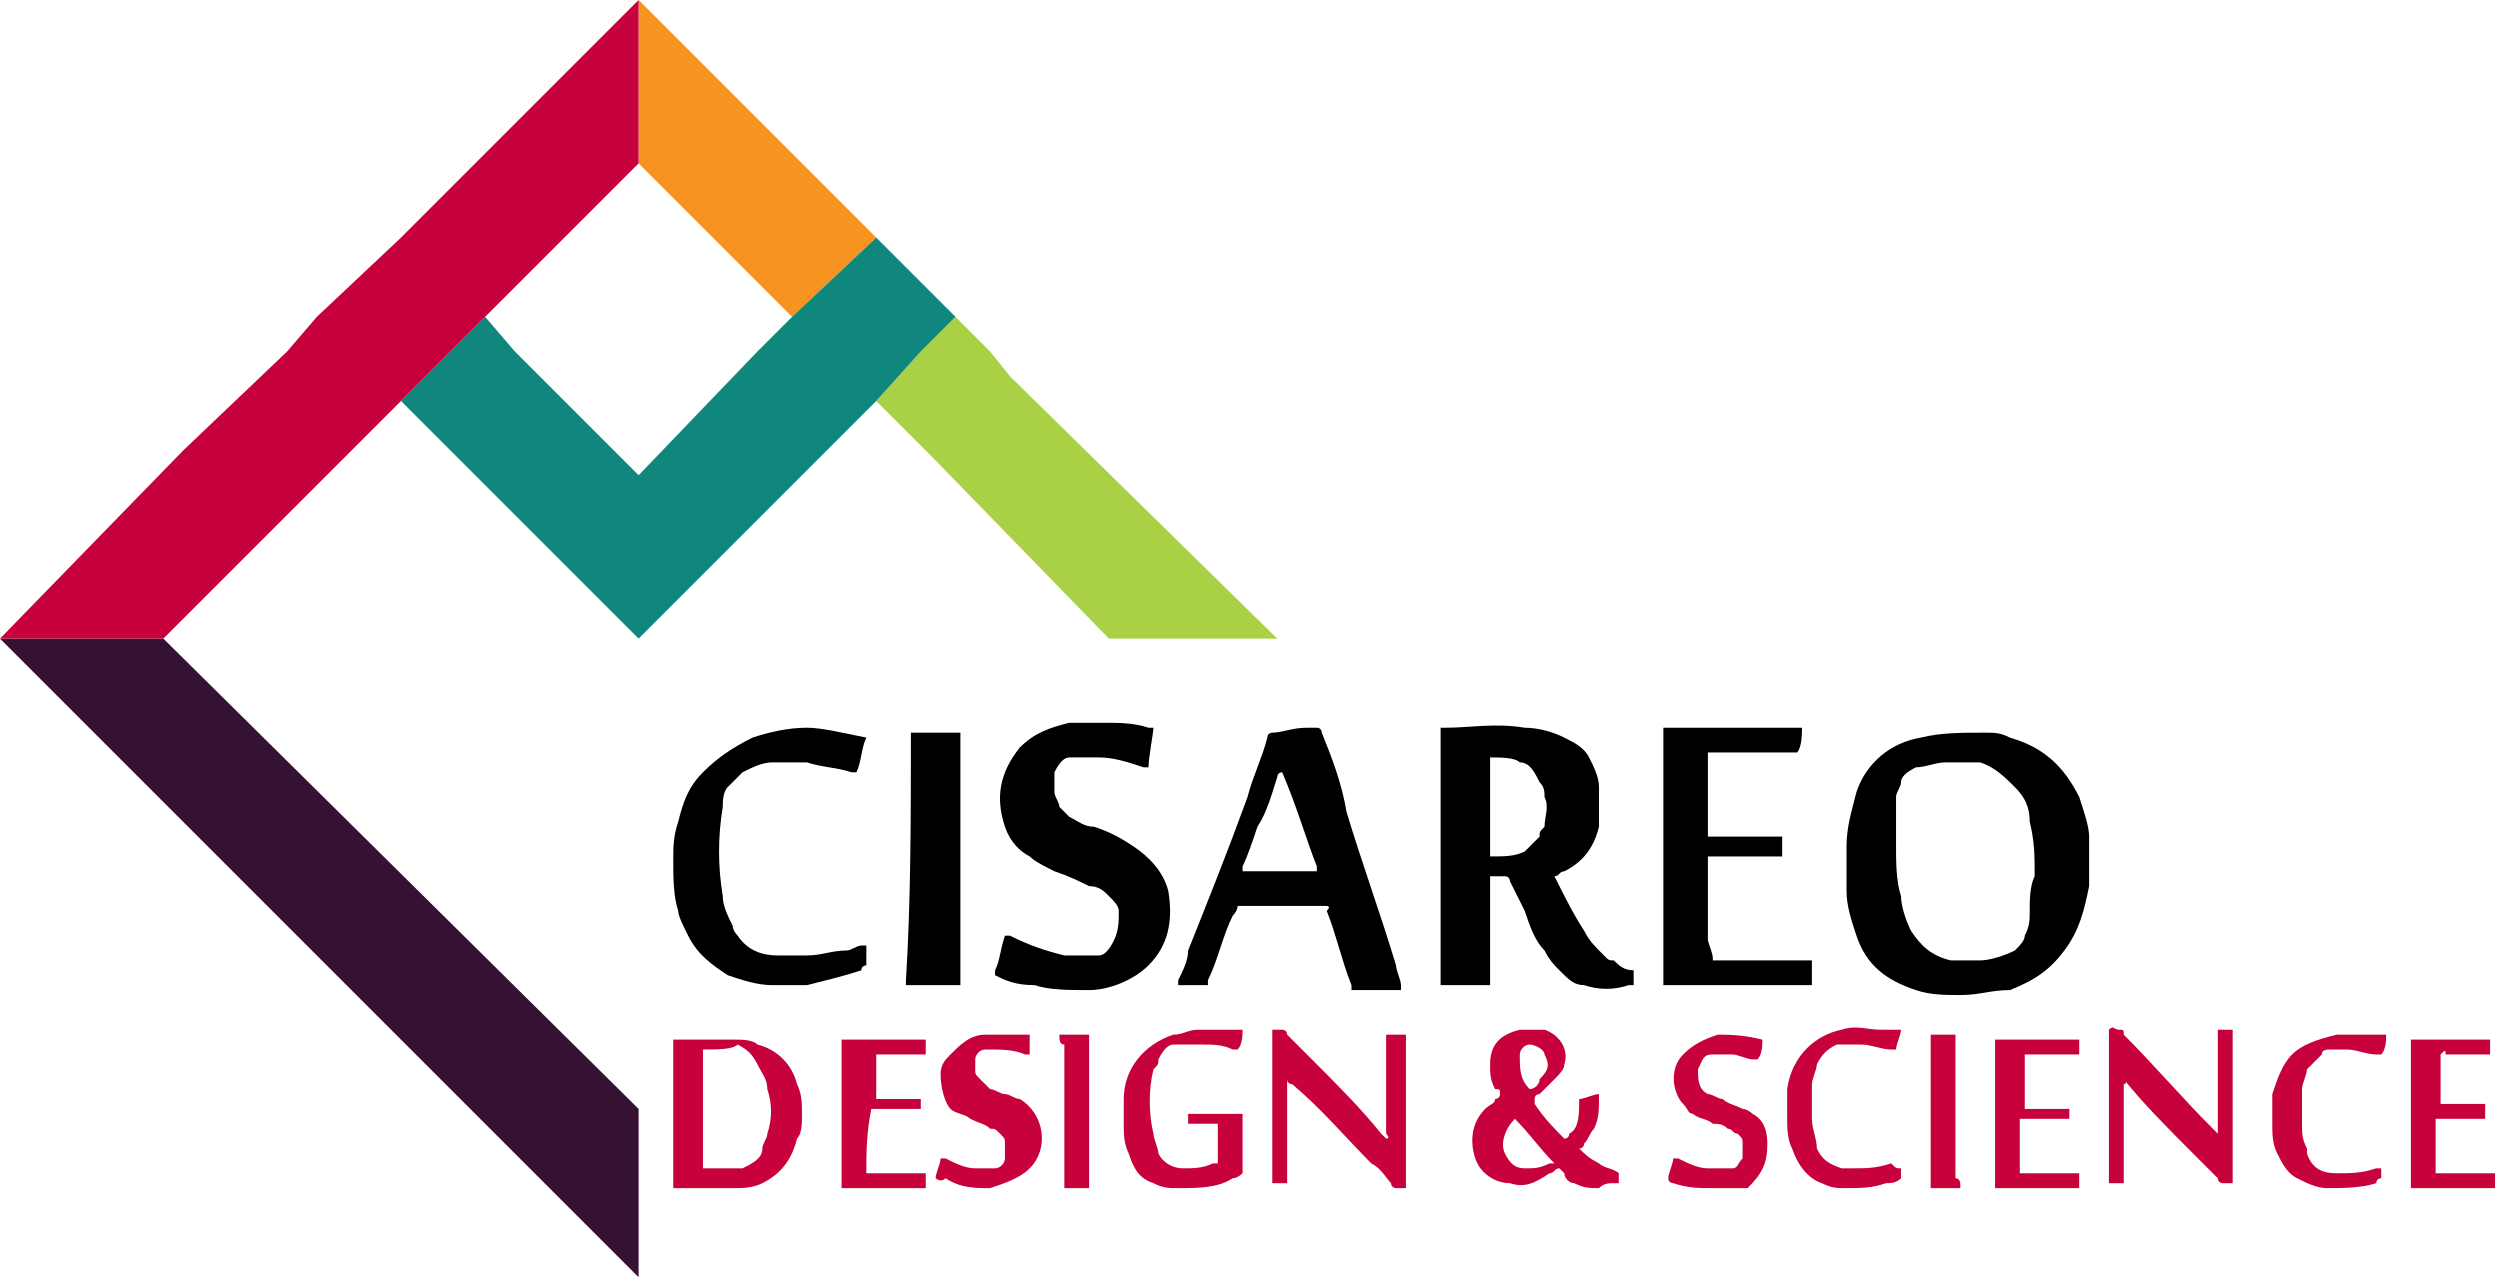<?xml version="1.0" encoding="utf-8"?>
<!-- Generator: Adobe Illustrator 21.0.0, SVG Export Plug-In . SVG Version: 6.00 Build 0)  -->
<svg version="1.1" id="Layer_1" xmlns="http://www.w3.org/2000/svg" xmlns:xlink="http://www.w3.org/1999/xlink" x="0px" y="0px"
	 viewBox="0 0 50.5 25.8" style="enable-background:new 0 0 50.5 25.8;" xml:space="preserve">
<style type="text/css">
	.st0{fill:#351134;}
	.st1{fill:#F79421;}
	.st2{fill:none;}
	.st3{fill:#AAD046;}
	.st4{fill:#10877C;}
	.st5{fill:#C7013B;}
</style>
<g>
	<g>
		<polygon class="st0" points="3.3,12.9 0,12.9 12.9,25.8 12.9,22.4 		"/>
		<polygon class="st1" points="16,6.4 17.7,4.8 12.9,0 12.9,3.3 		"/>
		<polygon class="st2" points="20.9,7.1 20,7.1 20.4,7.6 		"/>
		<polygon class="st3" points="20.4,7.6 20,7.1 19.3,6.4 18.6,7.1 17.7,8.1 18.8,9.2 22.4,12.9 25.8,12.9 		"/>
		<polygon class="st4" points="17.7,4.8 16,6.4 15.3,7.1 12.9,9.6 11.3,8 10.4,7.1 9.8,6.4 9.1,7.1 8.1,8.1 11.3,11.3 12.9,12.9 
			17.7,8.1 18.6,7.1 19.3,6.4 		"/>
		<polygon class="st5" points="8.1,4.8 6.4,6.4 5.8,7.1 3.7,9.1 0,12.9 3.3,12.9 5.4,10.8 8.1,8.1 9.1,7.1 9.8,6.4 12.9,3.3 12.9,0 
					"/>
	</g>
	<g>
		<path d="M33,19.6c0,0.1,0,0.2,0,0.3c0,0-0.1,0-0.1,0c-0.3,0.1-0.6,0.1-0.9,0c-0.2,0-0.3-0.1-0.5-0.3c-0.1-0.1-0.2-0.2-0.3-0.4
			c-0.2-0.2-0.3-0.5-0.4-0.8c-0.1-0.2-0.2-0.4-0.3-0.6c0,0,0-0.1-0.1-0.1c-0.1,0-0.1,0-0.2,0c0,0-0.1,0-0.1,0c0,0.1,0,0.1,0,0.2
			c0,0.6,0,1.2,0,1.8c0,0.1,0,0.1,0,0.2c0,0,0,0-0.1,0c-0.3,0-0.6,0-0.9,0c0,0,0,0,0,0c0,0,0,0,0-0.1c0,0,0-0.1,0-0.1
			c0-1.6,0-3.2,0-4.8c0-0.1,0-0.1,0-0.2c0,0,0.1,0,0.1,0c0.5,0,1-0.1,1.6,0c0.3,0,0.6,0.1,0.8,0.2c0.2,0.1,0.4,0.2,0.5,0.4
			c0.1,0.2,0.2,0.4,0.2,0.6c0,0.3,0,0.5,0,0.8c-0.1,0.4-0.3,0.7-0.7,0.9c-0.1,0-0.1,0.1-0.2,0.1c0,0,0,0,0,0
			c0.2,0.4,0.4,0.8,0.6,1.1c0.1,0.2,0.2,0.3,0.4,0.5c0.1,0.1,0.1,0.1,0.2,0.1C32.7,19.5,32.8,19.6,33,19.6C33,19.6,33,19.6,33,19.6z
			 M30.1,15.3c0,0.1,0,0.1,0,0.1c0,0.6,0,1.2,0,1.8c0,0,0,0.1,0,0.1c0,0,0,0,0,0c0.3,0,0.5,0,0.7-0.1c0.1-0.1,0.2-0.2,0.3-0.3
			c0-0.1,0-0.1,0.1-0.2c0-0.2,0.1-0.4,0-0.6c0-0.1,0-0.2-0.1-0.3c-0.1-0.2-0.2-0.4-0.4-0.4C30.6,15.3,30.3,15.3,30.1,15.3z"/>
		<path d="M39.6,20.1c-0.3,0-0.6,0-0.9-0.1c-0.6-0.2-1-0.5-1.2-1.1c-0.1-0.3-0.2-0.6-0.2-0.9c0-0.3,0-0.6,0-0.9
			c0-0.4,0.1-0.7,0.2-1.1c0.2-0.6,0.7-1,1.3-1.1c0.4-0.1,0.8-0.1,1.3-0.1c0.2,0,0.3,0,0.5,0.1c0.7,0.2,1.1,0.6,1.4,1.2
			c0.1,0.3,0.2,0.6,0.2,0.8c0,0.3,0,0.7,0,1c-0.1,0.5-0.2,0.9-0.5,1.3c-0.3,0.4-0.6,0.6-1.1,0.8C40.2,20,40,20.1,39.6,20.1z
			 M38.3,17.1c0,0.3,0,0.7,0.1,1c0,0.2,0.1,0.5,0.2,0.7c0.2,0.3,0.4,0.5,0.8,0.6c0.2,0,0.4,0,0.6,0c0.2,0,0.5-0.1,0.7-0.2
			c0.1-0.1,0.2-0.2,0.2-0.3c0.1-0.2,0.1-0.3,0.1-0.5c0-0.2,0-0.5,0.1-0.7c0-0.4,0-0.7-0.1-1.1c0-0.3-0.1-0.5-0.3-0.7
			c-0.2-0.2-0.4-0.4-0.7-0.5c-0.2,0-0.5,0-0.7,0c-0.2,0-0.4,0.1-0.6,0.1c-0.2,0.1-0.3,0.2-0.3,0.3c0,0.1-0.1,0.2-0.1,0.3
			C38.3,16.5,38.3,16.8,38.3,17.1z"/>
		<path d="M26.8,18.3c-0.6,0-1.2,0-1.8,0c0,0.1-0.1,0.2-0.1,0.2c-0.2,0.4-0.3,0.9-0.5,1.3c0,0,0,0.1,0,0.1c-0.1,0-0.5,0-0.6,0
			c0-0.1,0-0.1,0-0.1c0.1-0.2,0.2-0.4,0.2-0.6c0.4-1,0.8-2,1.2-3.1c0.1-0.4,0.3-0.8,0.4-1.2c0,0,0,0,0,0c0-0.1,0.1-0.1,0.1-0.1
			c0.2,0,0.4-0.1,0.7-0.1c0.1,0,0.1,0,0.2,0c0.1,0,0.1,0.1,0.1,0.1c0.2,0.5,0.4,1,0.5,1.6c0.3,1,0.7,2.1,1,3.1
			c0,0.1,0.1,0.3,0.1,0.4c0,0,0,0,0,0.1c0,0,0,0-0.1,0c-0.3,0-0.6,0-0.9,0c0,0,0,0,0,0c0,0,0-0.1,0-0.1c-0.2-0.5-0.3-1-0.5-1.5
			C26.9,18.3,26.8,18.3,26.8,18.3z M25.9,15.6c-0.1,0-0.1,0.1-0.1,0.1c-0.1,0.3-0.2,0.7-0.4,1c-0.1,0.3-0.2,0.6-0.3,0.8
			c0,0,0,0.1,0,0.1c0,0,0,0,0.1,0c0.5,0,0.9,0,1.4,0c0,0,0,0,0,0c0,0,0,0,0,0c0,0,0,0,0-0.1C26.4,17,26.2,16.3,25.9,15.6z"/>
		<path d="M20.1,19.7c0,0,0-0.1,0-0.1c0.1-0.2,0.1-0.4,0.2-0.7c0,0,0.1,0,0.1,0c0.4,0.2,0.7,0.3,1.1,0.4c0.2,0,0.5,0,0.7,0
			c0.1,0,0.2-0.1,0.3-0.3c0.1-0.2,0.1-0.4,0.1-0.6c0-0.1-0.1-0.2-0.2-0.3c-0.1-0.1-0.2-0.2-0.4-0.2c-0.2-0.1-0.4-0.2-0.7-0.3
			c-0.2-0.1-0.4-0.2-0.5-0.3c-0.2-0.1-0.4-0.3-0.5-0.6c-0.2-0.6-0.1-1.1,0.3-1.6c0.3-0.3,0.6-0.4,1-0.5c0.2,0,0.4,0,0.7,0
			c0.3,0,0.6,0,0.9,0.1c0,0,0,0,0.1,0c0,0.1-0.1,0.6-0.1,0.8c0,0,0,0-0.1,0c-0.3-0.1-0.6-0.2-0.9-0.2c-0.2,0-0.4,0-0.5,0
			c0,0-0.1,0-0.1,0c-0.1,0-0.2,0.1-0.3,0.3c0,0.1,0,0.2,0,0.4c0,0.1,0.1,0.2,0.1,0.3c0.1,0.1,0.1,0.1,0.2,0.2
			c0.2,0.1,0.3,0.2,0.5,0.2c0.3,0.1,0.5,0.2,0.8,0.4c0.3,0.2,0.6,0.5,0.7,0.9c0.1,0.6,0,1.1-0.4,1.5c-0.3,0.3-0.8,0.5-1.2,0.5
			c-0.4,0-0.8,0-1.1-0.1C20.5,19.9,20.3,19.8,20.1,19.7z"/>
		<path d="M34.6,19.4c0.1,0,0.1,0,0.2,0c0.5,0,1,0,1.5,0c0.1,0,0.2,0,0.3,0c0,0,0,0,0,0c0,0.1,0,0.4,0,0.5c0,0-0.1,0-0.1,0
			c-0.1,0-0.2,0-0.3,0c-0.8,0-1.6,0-2.4,0c-0.1,0-0.1,0-0.2,0c0,0,0-0.1,0-0.1c0,0,0-0.1,0-0.1c0-1.6,0-3.2,0-4.8c0-0.1,0-0.1,0-0.2
			c0,0,0.1,0,0.1,0c0.9,0,1.7,0,2.6,0c0,0,0.1,0,0.1,0c0,0.1,0,0.4-0.1,0.5c-0.6,0-1.2,0-1.8,0c0,0,0,0.1,0,0.1c0,0.5,0,1,0,1.5
			c0,0,0,0.1,0,0.1c0.1,0,0.2,0,0.3,0c0.1,0,0.2,0,0.3,0c0.1,0,0.2,0,0.3,0c0.1,0,0.2,0,0.3,0c0.1,0,0.2,0,0.3,0c0,0.2,0,0.3,0,0.4
			c-0.1,0-0.2,0-0.3,0c-0.1,0-0.2,0-0.3,0c-0.1,0-0.2,0-0.3,0c-0.1,0-0.2,0-0.3,0c-0.1,0-0.2,0-0.3,0c0,0.1,0,0.1,0,0.2
			c0,0.3,0,0.6,0,0.9c0,0.2,0,0.4,0,0.6C34.6,19.3,34.6,19.3,34.6,19.4z"/>
		<path d="M17.5,14.9c-0.1,0.2-0.1,0.5-0.2,0.7c0,0-0.1,0-0.1,0c-0.3-0.1-0.6-0.1-0.9-0.2c-0.2,0-0.4,0-0.7,0
			c-0.2,0-0.4,0.1-0.6,0.2c-0.1,0.1-0.2,0.2-0.3,0.3c-0.1,0.1-0.1,0.3-0.1,0.4c-0.1,0.6-0.1,1.2,0,1.8c0,0.2,0.1,0.4,0.2,0.6
			c0,0.1,0.1,0.2,0.1,0.2c0.2,0.3,0.5,0.4,0.8,0.4c0.2,0,0.4,0,0.6,0c0.3,0,0.5-0.1,0.8-0.1c0.1,0,0.2-0.1,0.3-0.1c0,0,0.1,0,0.1,0
			c0,0.1,0,0.3,0,0.4c0,0-0.1,0-0.1,0.1c-0.3,0.1-0.7,0.2-1.1,0.3c-0.2,0-0.5,0-0.7,0c-0.3,0-0.6-0.1-0.9-0.2
			c-0.3-0.2-0.6-0.4-0.8-0.8c-0.1-0.2-0.2-0.4-0.2-0.5c-0.1-0.3-0.1-0.7-0.1-1c0-0.3,0-0.5,0.1-0.8c0.1-0.4,0.2-0.7,0.5-1
			c0.3-0.3,0.6-0.5,1-0.7c0.3-0.1,0.7-0.2,1.1-0.2C16.6,14.7,17,14.8,17.5,14.9C17.5,14.9,17.5,14.9,17.5,14.9z"/>
		<path d="M18.4,14.8C18.5,14.8,18.5,14.8,18.4,14.8c0.4,0,0.7,0,1,0c0,0,0,0.1,0,0.1c0,0,0,0.1,0,0.1c0,1.6,0,3.2,0,4.7
			c0,0.1,0,0.1,0,0.2c0,0-0.1,0-0.1,0c-0.3,0-0.6,0-0.9,0c0,0,0,0-0.1,0c0,0,0,0,0-0.1C18.4,18.2,18.4,16.5,18.4,14.8z"/>
		<path class="st5" d="M31.9,22.2c0.1,0,0.3-0.1,0.4-0.1c0,0,0,0.1,0,0.1c0,0.2,0,0.4-0.1,0.6c-0.1,0.1-0.1,0.2-0.2,0.3
			c0,0,0,0.1-0.1,0.1c0.1,0.1,0.2,0.2,0.4,0.3c0.1,0.1,0.3,0.1,0.4,0.2c0,0.1,0,0.1,0,0.2c0,0-0.1,0-0.1,0c-0.1,0-0.2,0-0.3,0.1
			c-0.2,0-0.3,0-0.5-0.1c-0.1,0-0.2-0.1-0.2-0.2c0,0-0.1-0.1-0.1-0.1c-0.1,0-0.1,0.1-0.2,0.1c-0.3,0.2-0.5,0.3-0.8,0.2
			c-0.3,0-0.6-0.2-0.7-0.5c-0.1-0.3-0.1-0.7,0.2-1c0.1-0.1,0.2-0.1,0.2-0.2c0,0,0.1,0,0.1-0.1c0-0.1,0-0.1-0.1-0.1
			c-0.1-0.2-0.1-0.3-0.1-0.5c0-0.4,0.2-0.6,0.6-0.7c0.2,0,0.3,0,0.5,0c0.3,0.1,0.5,0.4,0.4,0.7c0,0.1-0.1,0.2-0.2,0.3
			c-0.1,0.1-0.2,0.2-0.3,0.3c0,0-0.1,0-0.1,0.1c0,0,0,0,0,0.1c0.2,0.3,0.4,0.5,0.6,0.7c0,0,0,0,0,0c0,0,0.1,0,0.1-0.1
			C31.9,22.8,31.9,22.5,31.9,22.2C31.9,22.3,31.9,22.2,31.9,22.2C31.9,22.2,31.9,22.2,31.9,22.2z M30.6,22.6
			C30.6,22.6,30.6,22.6,30.6,22.6C30.6,22.6,30.6,22.6,30.6,22.6c-0.2,0.2-0.3,0.5-0.2,0.7c0.1,0.2,0.2,0.3,0.4,0.3
			c0.2,0,0.3,0,0.5-0.1c0,0,0,0,0.1,0c0,0,0,0,0,0C31.1,23.2,30.9,22.9,30.6,22.6C30.6,22.6,30.6,22.6,30.6,22.6z M30.9,22
			c0.1,0,0.2-0.1,0.2-0.2c0.2-0.2,0.2-0.3,0.1-0.5c0-0.1-0.2-0.2-0.3-0.2c-0.1,0-0.2,0.1-0.2,0.2C30.7,21.6,30.7,21.8,30.9,22z"/>
		<path class="st5" d="M13.6,24c0-0.1,0-2.9,0-3c0,0,0.1,0,0.1,0c0.4,0,0.7,0,1.1,0c0.2,0,0.4,0,0.5,0.1c0.4,0.1,0.7,0.4,0.8,0.8
			c0.1,0.2,0.1,0.4,0.1,0.6c0,0.2,0,0.4-0.1,0.5c-0.1,0.4-0.3,0.7-0.7,0.9C15.2,24,15,24,14.8,24c-0.3,0-0.5,0-0.8,0
			c-0.1,0-0.2,0-0.3,0C13.7,24,13.7,24,13.6,24z M14.2,21.2c0,0.1,0,0.1,0,0.2c0,0.5,0,0.9,0,1.4c0,0.2,0,0.5,0,0.7c0,0,0,0.1,0,0.1
			c0,0,0,0,0,0c0.3,0,0.5,0,0.8,0c0.2-0.1,0.4-0.2,0.4-0.4c0-0.1,0.1-0.2,0.1-0.3c0.1-0.3,0.1-0.6,0-0.9c0-0.2-0.1-0.3-0.2-0.5
			c-0.1-0.2-0.2-0.3-0.4-0.4C14.8,21.2,14.5,21.2,14.2,21.2C14.3,21.2,14.2,21.2,14.2,21.2z"/>
		<path class="st5" d="M42.9,21.9c0,0.2,0,0.4,0,0.5c0,0.2,0,0.4,0,0.5c0,0.2,0,0.3,0,0.5c0,0.2,0,0.3,0,0.5c-0.1,0-0.2,0-0.3,0
			c0,0,0-0.1,0-0.1c0,0,0-0.1,0-0.1c0-0.9,0-1.8,0-2.7c0-0.1,0-0.1,0-0.2c0.1-0.1,0.1,0,0.2,0c0.1,0,0.1,0,0.1,0.1
			c0.6,0.6,1.2,1.3,1.8,1.9c0,0,0.1,0.1,0.1,0.1c0,0,0,0,0-0.1c0-0.2,0-0.3,0-0.5c0-0.5,0-0.9,0-1.4c0,0,0-0.1,0-0.1
			c0.1,0,0.2,0,0.3,0c0,0,0,0.1,0,0.1c0,0,0,0.1,0,0.1c0,0.9,0,1.8,0,2.7c0,0.1,0,0.1,0,0.2c-0.1,0-0.2,0-0.2,0c0,0-0.1,0-0.1-0.1
			c-0.2-0.2-0.3-0.3-0.5-0.5c-0.5-0.5-1-1-1.4-1.5C43,21.9,42.9,21.9,42.9,21.9z"/>
		<path class="st5" d="M28.4,20.9c0,0.2,0,2.2,0,3c0,0,0,0.1,0,0.1c-0.1,0-0.2,0-0.2,0c0,0-0.1,0-0.1-0.1c-0.1-0.1-0.2-0.3-0.4-0.4
			c-0.5-0.5-1-1.1-1.6-1.6c0,0-0.1,0-0.1-0.1c0,0,0,0.1,0,0.1c0,0.1,0,0.3,0,0.4c0,0.4,0,0.8,0,1.2c0,0.1,0,0.2,0,0.3
			c0,0,0,0.1,0,0.1c-0.1,0-0.2,0-0.3,0c0,0,0-0.1,0-0.1c0-0.7,0-2.8,0-3c0.1,0,0.1,0,0.2,0c0,0,0.1,0,0.1,0.1
			c0.2,0.2,0.3,0.3,0.5,0.5c0.5,0.5,1,1,1.4,1.5c0,0,0.1,0.1,0.1,0.1c0.1,0,0-0.1,0-0.1c0-0.3,0-0.5,0-0.8c0-0.4,0-0.8,0-1.1
			c0,0,0-0.1,0-0.1C28.2,20.9,28.3,20.9,28.4,20.9z"/>
		<path class="st5" d="M25.1,22.5c0,0.1,0,1.1,0,1.2c0,0-0.1,0.1-0.2,0.1C24.6,24,24.2,24,23.8,24c-0.2,0-0.3,0-0.5-0.1
			c-0.3-0.1-0.4-0.3-0.5-0.6c-0.1-0.2-0.1-0.4-0.1-0.6c0-0.2,0-0.4,0-0.5c0-0.6,0.4-1.1,1-1.3c0.2,0,0.3-0.1,0.5-0.1
			c0.2,0,0.5,0,0.7,0c0.1,0,0.1,0,0.2,0c0,0.1,0,0.3-0.1,0.4c0,0,0,0-0.1,0c-0.2-0.1-0.4-0.1-0.6-0.1c-0.1,0-0.3,0-0.4,0
			c-0.1,0-0.1,0-0.2,0c-0.1,0-0.2,0.1-0.3,0.3c0,0.1,0,0.1-0.1,0.2c-0.1,0.4-0.1,0.9,0,1.3c0,0.1,0.1,0.3,0.1,0.4
			c0.1,0.2,0.3,0.3,0.5,0.3c0.2,0,0.4,0,0.6-0.1c0,0,0,0,0.1,0c0-0.1,0-0.7,0-0.8c0,0-0.1,0-0.1,0c-0.1,0-0.3,0-0.4,0
			c0,0-0.1,0-0.1,0c0-0.1,0-0.1,0-0.2c0,0,0.1,0,0.1,0c0.1,0,0.2,0,0.3,0c0.2,0,0.4,0,0.6,0C25,22.5,25.1,22.5,25.1,22.5z"/>
		<path class="st5" d="M18.9,23.8c0-0.1,0.1-0.3,0.1-0.4c0.1,0,0.1,0,0.1,0c0.2,0.1,0.4,0.2,0.6,0.2c0.1,0,0.3,0,0.4,0
			c0.1,0,0.2-0.1,0.2-0.2c0-0.1,0-0.2,0-0.3c0-0.1,0-0.1-0.1-0.2c-0.1-0.1-0.1-0.1-0.2-0.1c-0.1-0.1-0.2-0.1-0.4-0.2
			c-0.1-0.1-0.3-0.1-0.4-0.2C19.1,22.3,19,22,19,21.7c0-0.2,0.1-0.3,0.2-0.4c0.2-0.2,0.4-0.4,0.7-0.4c0.3,0,0.6,0,0.8,0
			c0,0,0,0,0.1,0c0,0.1,0,0.1,0,0.2c0,0.1,0,0.1,0,0.2c0,0-0.1,0-0.1,0c-0.2-0.1-0.5-0.1-0.7-0.1c0,0-0.1,0-0.1,0
			c-0.1,0-0.2,0.1-0.2,0.2c0,0.1,0,0.2,0,0.2c0,0.1,0,0.1,0.1,0.2c0.1,0.1,0.1,0.1,0.2,0.2c0.1,0,0.2,0.1,0.3,0.1
			c0.1,0,0.2,0.1,0.3,0.1c0.5,0.3,0.6,1,0.2,1.4c-0.2,0.2-0.5,0.3-0.8,0.4c-0.3,0-0.6,0-0.9-0.2C19,23.9,18.9,23.8,18.9,23.8z"/>
		<path class="st5" d="M35.6,21c0,0.1,0,0.3-0.1,0.4c0,0-0.1,0-0.1,0c-0.1,0-0.3-0.1-0.4-0.1c-0.1,0-0.3,0-0.4,0
			c-0.2,0-0.2,0.1-0.3,0.3c0,0.2,0,0.4,0.2,0.5c0.1,0,0.2,0.1,0.3,0.1c0.1,0.1,0.2,0.1,0.4,0.2c0.1,0,0.2,0.1,0.2,0.1
			c0.2,0.1,0.3,0.3,0.3,0.6c0,0.4-0.1,0.6-0.4,0.9C35.1,24,34.9,24,34.6,24c-0.3,0-0.5,0-0.8-0.1c0,0-0.1,0-0.1-0.1c0,0,0,0,0,0
			c0-0.1,0.1-0.3,0.1-0.4c0.1,0,0.1,0,0.1,0c0.2,0.1,0.4,0.2,0.6,0.2c0.2,0,0.3,0,0.5,0c0.1,0,0.1-0.1,0.2-0.2c0-0.1,0-0.2,0-0.3
			c0-0.1,0-0.1-0.1-0.2c-0.1,0-0.1-0.1-0.2-0.1c-0.1-0.1-0.2-0.1-0.3-0.1c-0.1-0.1-0.3-0.1-0.4-0.2c-0.1,0-0.1-0.1-0.2-0.2
			c-0.2-0.2-0.3-0.7,0-1c0.2-0.2,0.4-0.3,0.7-0.4C34.9,20.9,35.2,20.9,35.6,21C35.5,20.9,35.5,20.9,35.6,21z"/>
		<path class="st5" d="M17.5,23.7c0.4,0,0.8,0,1.2,0c0,0.1,0,0.2,0,0.3c0,0-0.1,0-0.1,0c-0.2,0-0.3,0-0.5,0c-0.3,0-0.6,0-0.9,0
			c-0.1,0-0.1,0-0.2,0c0,0,0,0,0,0c0,0,0-0.1,0-0.1c0-0.9,0-1.8,0-2.7c0-0.1,0-0.1,0-0.2c0.1,0,0.9,0,1.6,0c0,0,0.1,0,0.1,0
			c0,0.1,0,0.2,0,0.3c0,0-0.1,0-0.1,0c-0.3,0-0.5,0-0.8,0c0,0-0.1,0-0.1,0c0,0.1,0,0.2,0,0.3c0,0.1,0,0.2,0,0.3c0,0.1,0,0.2,0,0.3
			c0,0,0.1,0,0.1,0c0.2,0,0.5,0,0.7,0c0,0,0.1,0,0.1,0c0,0.1,0,0.2,0,0.2c-0.3,0-0.6,0-1,0c0,0,0,0,0,0
			C17.5,22.9,17.5,23.3,17.5,23.7C17.5,23.6,17.5,23.6,17.5,23.7z"/>
		<path class="st5" d="M49.3,21.3c0,0.3,0,0.6,0,1c0.1,0,0.2,0,0.3,0c0.1,0,0.2,0,0.3,0c0.1,0,0.2,0,0.3,0c0,0.1,0,0.2,0,0.3
			c-0.3,0-0.6,0-1,0c0,0,0,0.1,0,0.1c0,0.3,0,0.6,0,0.9c0,0,0,0.1,0,0.1c0,0,0.1,0,0.1,0c0.2,0,0.5,0,0.7,0c0.1,0,0.2,0,0.3,0
			c0,0,0,0,0.1,0c0,0.1,0,0.2,0,0.3c0,0-0.1,0-0.1,0c-0.2,0-0.3,0-0.5,0c-0.3,0-0.6,0-0.9,0c-0.1,0-0.1,0-0.2,0c0,0,0,0,0-0.1
			c0-1,0-2,0-2.9c0,0,0,0,0,0c0,0,0,0,0,0c0,0,0,0,0,0c0,0,0.1,0,0.1,0c0.5,0,1,0,1.5,0c0,0,0,0,0,0c0,0.1,0,0.2,0,0.3
			c0,0-0.1,0-0.1,0c-0.3,0-0.5,0-0.8,0C49.4,21.2,49.4,21.2,49.3,21.3z"/>
		<path class="st5" d="M40.3,24c0-0.1,0-1.6,0-2.9c0,0,0-0.1,0-0.1c0,0,0.1,0,0.1,0c0.5,0,1,0,1.5,0c0,0,0,0,0.1,0
			c0,0.1,0,0.2,0,0.3c0,0-0.1,0-0.1,0c-0.3,0-0.5,0-0.8,0c-0.1,0-0.1,0-0.2,0c0,0,0,0,0,0.1c0,0.3,0,0.6,0,0.9c0,0,0,0,0,0.1
			c0,0,0.1,0,0.1,0c0.2,0,0.5,0,0.7,0c0,0,0.1,0,0.1,0c0,0.1,0,0.2,0,0.2c-0.2,0-0.3,0-0.5,0c-0.2,0-0.3,0-0.5,0c0,0,0,0.1,0,0.1
			c0,0.3,0,0.6,0,0.9c0,0,0,0,0,0.1c0,0,0.1,0,0.1,0c0.2,0,0.5,0,0.7,0c0.1,0,0.2,0,0.3,0c0,0,0,0,0.1,0c0,0.1,0,0.2,0,0.3
			c0,0-0.1,0-0.1,0c-0.5,0-1,0-1.5,0C40.4,24,40.3,24,40.3,24z"/>
		<path class="st5" d="M38.4,23.6c0,0.1,0,0.1,0,0.2c-0.1,0.1-0.2,0.1-0.3,0.1C37.8,24,37.6,24,37.3,24c-0.2,0-0.3,0-0.5-0.1
			c-0.3-0.1-0.5-0.4-0.6-0.7c-0.1-0.2-0.1-0.4-0.1-0.7c0-0.2,0-0.3,0-0.5c0.1-0.7,0.6-1.1,1.1-1.2c0.3-0.1,0.5,0,0.8,0
			c0.1,0,0.2,0,0.3,0c0,0,0,0,0.1,0c0,0.1-0.1,0.3-0.1,0.4c0,0-0.1,0-0.1,0c-0.2,0-0.4-0.1-0.6-0.1c-0.1,0-0.2,0-0.3,0
			c-0.1,0-0.1,0-0.2,0c-0.2,0.1-0.3,0.2-0.4,0.4c0,0.1-0.1,0.3-0.1,0.4c0,0.2,0,0.4,0,0.7c0,0.2,0.1,0.4,0.1,0.6
			c0.1,0.2,0.2,0.3,0.5,0.4c0.1,0,0.1,0,0.2,0c0.3,0,0.5,0,0.8-0.1C38.3,23.6,38.3,23.6,38.4,23.6C38.4,23.6,38.4,23.6,38.4,23.6z"
			/>
		<path class="st5" d="M48.1,23.6c0,0.1,0,0.1,0,0.2c0,0-0.1,0-0.1,0.1C47.7,24,47.3,24,47,24c-0.2,0-0.4-0.1-0.6-0.2
			c-0.2-0.1-0.3-0.3-0.4-0.5c-0.1-0.2-0.1-0.4-0.1-0.6c0-0.2,0-0.4,0-0.6c0.1-0.3,0.2-0.6,0.4-0.8c0.2-0.2,0.5-0.3,0.9-0.4
			c0.3,0,0.6,0,0.9,0c0,0,0.1,0,0.1,0c0,0.1,0,0.3-0.1,0.4c0,0-0.1,0-0.1,0c-0.2,0-0.4-0.1-0.6-0.1c-0.1,0-0.2,0-0.3,0
			c-0.1,0-0.2,0-0.2,0.1c-0.1,0.1-0.2,0.2-0.3,0.3c0,0.1-0.1,0.3-0.1,0.4c0,0.2,0,0.5,0,0.7c0,0.2,0,0.3,0.1,0.5c0,0,0,0.1,0,0.1
			c0.1,0.3,0.3,0.4,0.6,0.4c0.3,0,0.5,0,0.8-0.1C48,23.6,48.1,23.6,48.1,23.6z"/>
		<path class="st5" d="M21.4,20.9c0.1,0,0.4,0,0.6,0c0,0,0,0,0,0.1c0,0,0,0.1,0,0.1c0,0.9,0,1.8,0,2.7c0,0.1,0,0.1,0,0.2
			c-0.1,0-0.4,0-0.5,0c0,0,0-0.1,0-0.1c0,0,0-0.1,0-0.1c0-0.9,0-1.8,0-2.7C21.4,21.1,21.4,21,21.4,20.9z"/>
		<path class="st5" d="M39.6,24c-0.1,0-0.4,0-0.6,0c0,0,0-0.1,0-0.1c0,0,0-0.1,0-0.1c0-0.9,0-1.8,0-2.7c0-0.1,0-0.1,0-0.2
			c0,0,0,0,0,0c0.2,0,0.3,0,0.5,0c0,0,0,0.1,0,0.1c0,0,0,0.1,0,0.1c0,0.9,0,1.8,0,2.7C39.6,23.8,39.6,23.9,39.6,24z"/>
	</g>
</g>
</svg>
